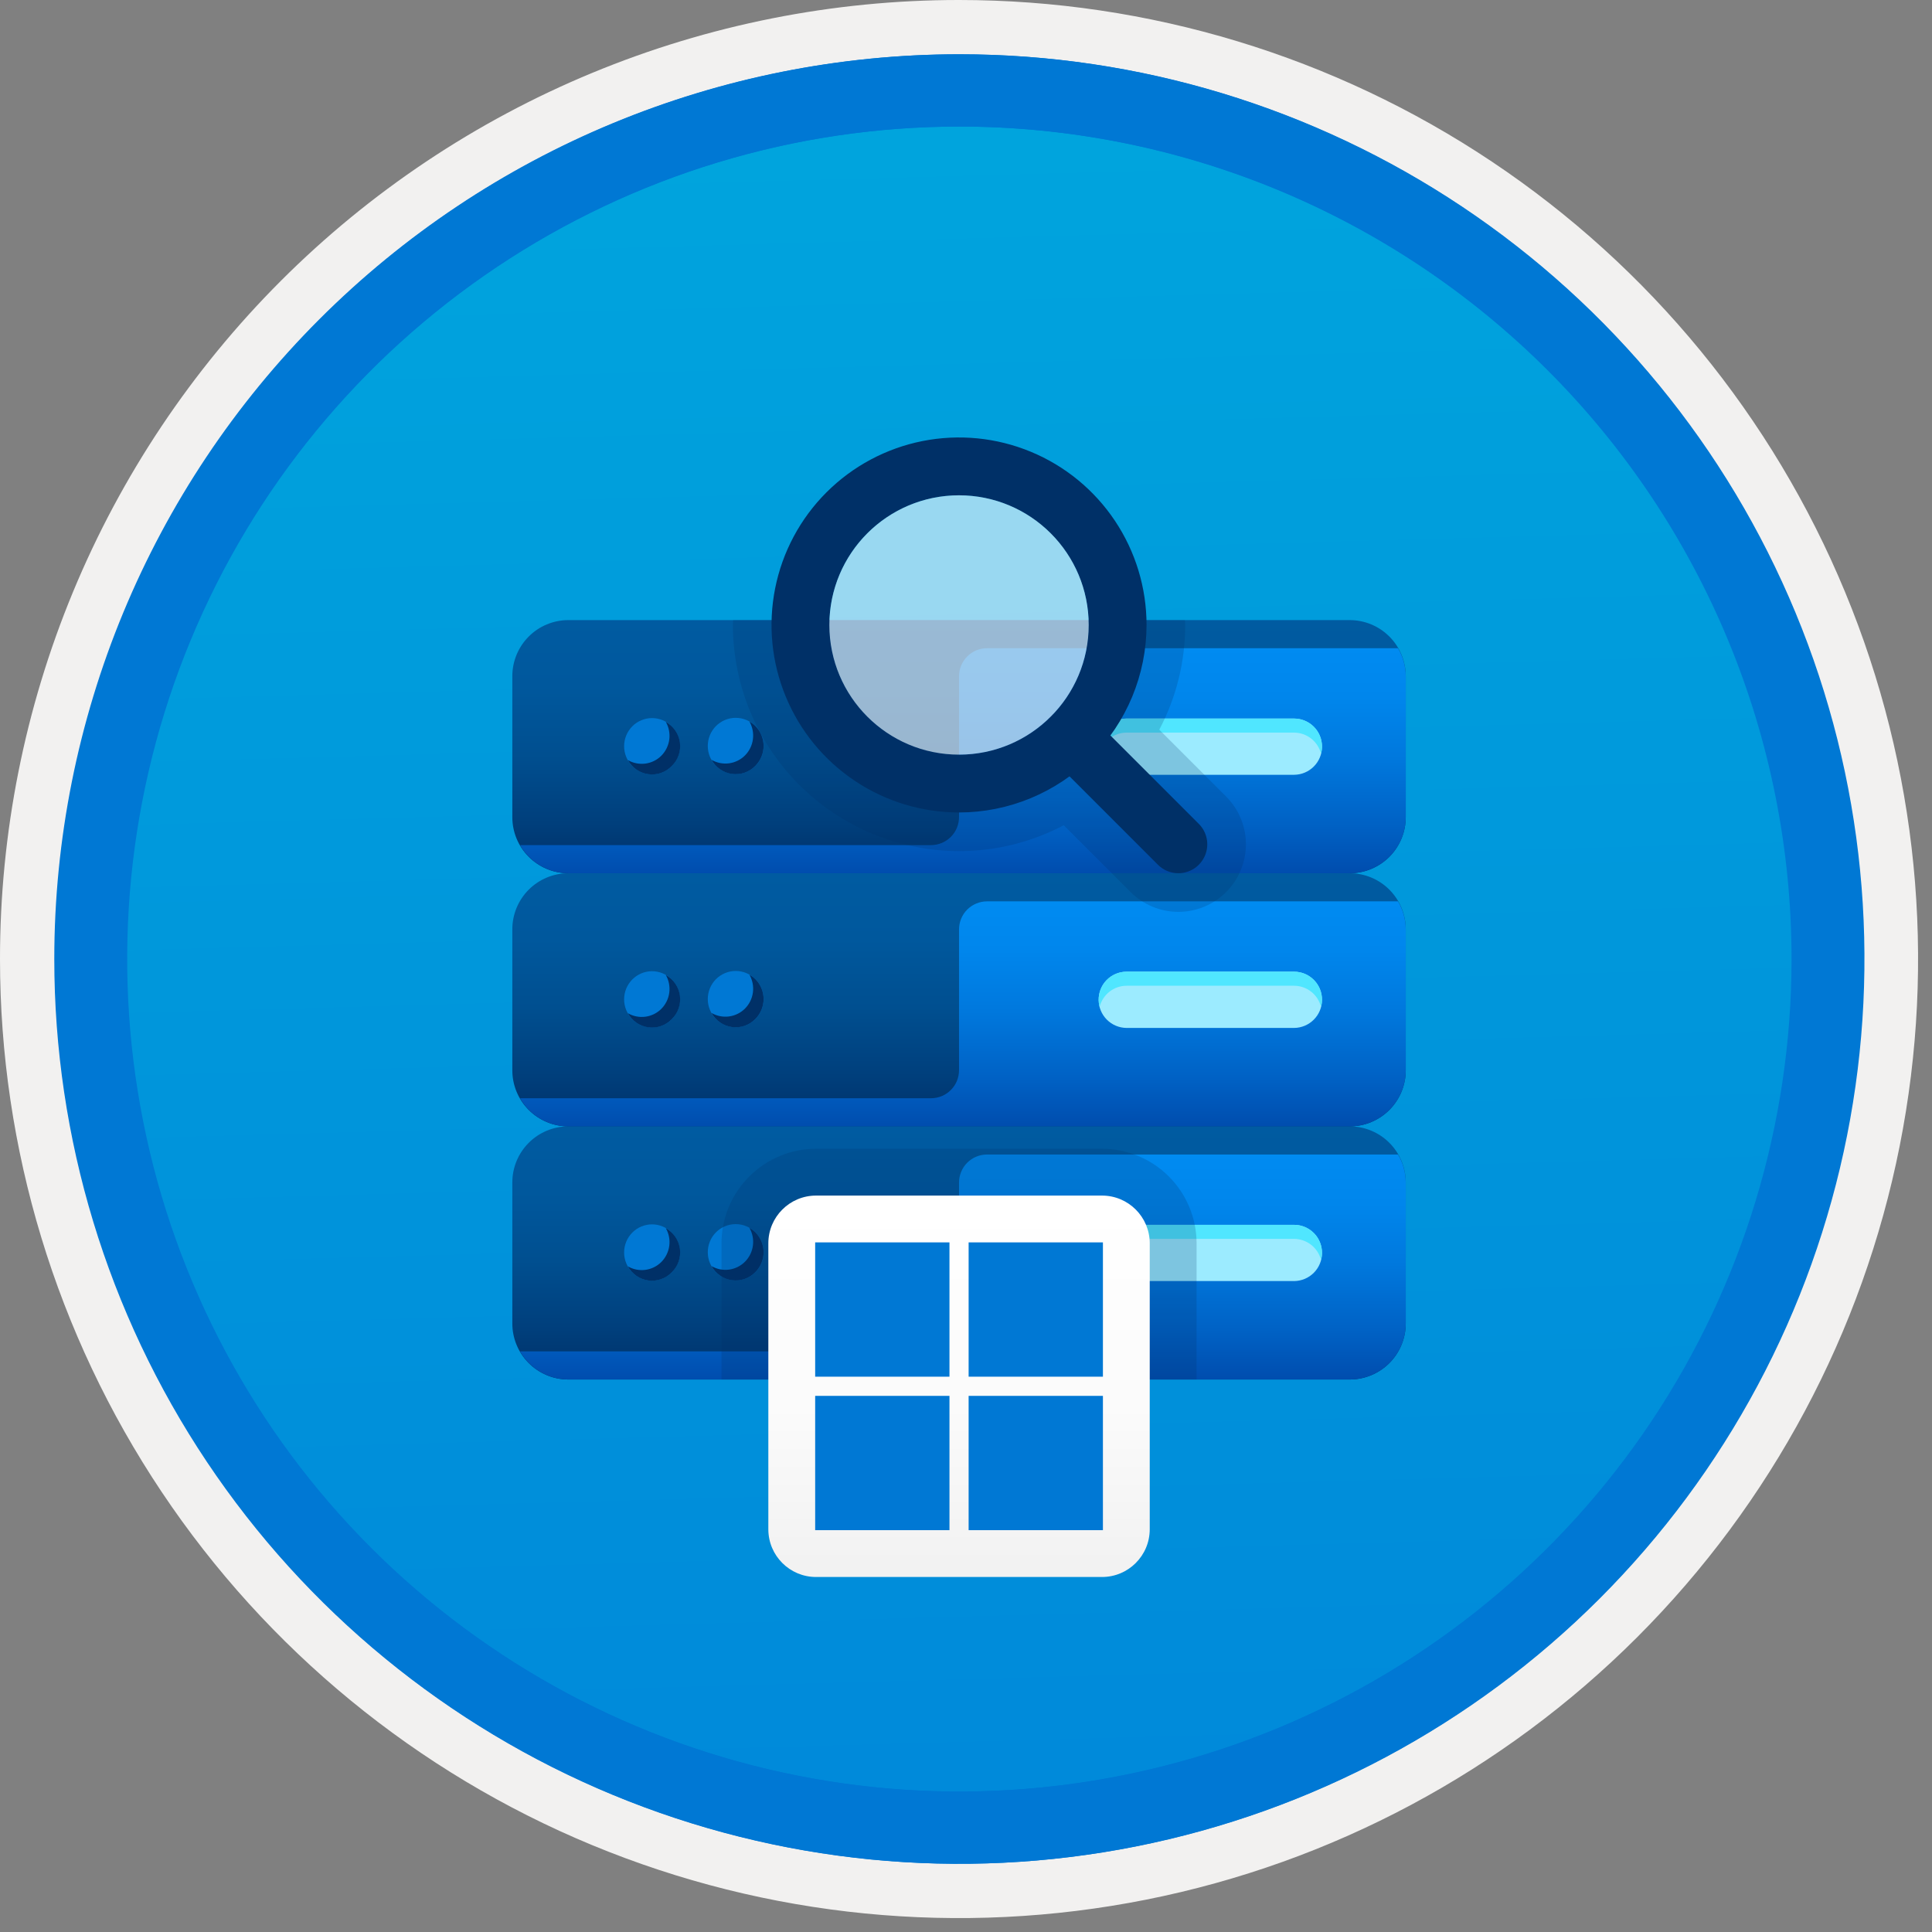 <svg width="100" height="100" viewBox="0 0 100 100" fill="none" xmlns="http://www.w3.org/2000/svg">
<rect x="0" y="0" width="100" height="100" fill="#808080" stroke="none"/>
<g clip-path="url(#clip0_967_698)">
<path d="M49.64 96.45C40.382 96.45 31.332 93.705 23.634 88.561C15.936 83.418 9.936 76.107 6.393 67.553C2.85 59 1.923 49.588 3.73 40.508C5.536 31.428 9.994 23.087 16.54 16.54C23.087 9.994 31.428 5.536 40.508 3.729C49.588 1.923 59 2.85 67.553 6.393C76.107 9.936 83.418 15.936 88.561 23.634C93.705 31.332 96.45 40.382 96.45 49.64C96.451 55.787 95.24 61.874 92.888 67.554C90.535 73.233 87.088 78.394 82.741 82.741C78.394 87.087 73.234 90.535 67.554 92.888C61.875 95.24 55.787 96.45 49.64 96.45V96.45Z" fill="url(#paint0_linear_967_698)"/>
<path fill-rule="evenodd" clip-rule="evenodd" d="M95.54 49.64C95.54 58.718 92.848 67.593 87.805 75.141C82.761 82.689 75.592 88.572 67.205 92.046C58.818 95.52 49.589 96.429 40.685 94.658C31.782 92.887 23.603 88.515 17.184 82.096C10.765 75.677 6.393 67.498 4.622 58.595C2.851 49.691 3.76 40.462 7.234 32.075C10.708 23.688 16.591 16.519 24.139 11.476C31.688 6.432 40.562 3.74 49.64 3.74C55.668 3.74 61.636 4.927 67.205 7.234C72.774 9.541 77.834 12.921 82.096 17.184C86.359 21.446 89.739 26.506 92.046 32.075C94.353 37.644 95.54 43.612 95.54 49.64V49.64ZM49.64 3.62732e-07C59.458 3.62732e-07 69.055 2.911 77.219 8.366C85.382 13.82 91.744 21.573 95.501 30.644C99.258 39.714 100.242 49.695 98.326 59.324C96.411 68.954 91.683 77.799 84.741 84.741C77.799 91.683 68.954 96.411 59.324 98.326C49.695 100.242 39.714 99.258 30.644 95.501C21.573 91.744 13.82 85.382 8.366 77.219C2.911 69.055 3.62732e-07 59.458 3.62732e-07 49.64C-0.001 43.121 1.283 36.666 3.777 30.643C6.271 24.62 9.928 19.147 14.537 14.537C19.147 9.928 24.62 6.271 30.643 3.777C36.666 1.283 43.121 -0.001 49.64 3.62732e-07V3.62732e-07Z" fill="#F2F1F0"/>
<path fill-rule="evenodd" clip-rule="evenodd" d="M92.73 49.64C92.73 58.163 90.202 66.493 85.468 73.58C80.733 80.666 74.003 86.189 66.129 89.45C58.256 92.711 49.592 93.565 41.233 91.902C32.874 90.24 25.197 86.136 19.17 80.109C13.144 74.083 9.04 66.405 7.378 58.047C5.715 49.688 6.568 41.024 9.83 33.15C13.091 25.277 18.614 18.547 25.7 13.812C32.786 9.077 41.117 6.55 49.64 6.55C55.298 6.55 60.902 7.664 66.13 9.829C71.358 11.995 76.108 15.169 80.11 19.17C84.111 23.171 87.285 27.922 89.45 33.15C91.616 38.378 92.73 43.981 92.73 49.64V49.64ZM49.64 2.81C58.902 2.81 67.956 5.557 75.657 10.702C83.358 15.848 89.36 23.162 92.905 31.719C96.449 40.276 97.377 49.692 95.57 58.776C93.763 67.86 89.303 76.205 82.753 82.754C76.204 89.303 67.86 93.763 58.776 95.57C49.691 97.377 40.276 96.45 31.718 92.905C23.161 89.361 15.848 83.359 10.702 75.657C5.556 67.956 2.81 58.902 2.81 49.64C2.811 37.22 7.745 25.31 16.527 16.528C25.309 7.745 37.22 2.811 49.64 2.81V2.81Z" fill="#0078D4"/>
<path fill-rule="evenodd" clip-rule="evenodd" d="M92.764 49.64C92.764 58.163 90.237 66.493 85.502 73.58C80.767 80.666 74.037 86.189 66.164 89.45C58.29 92.711 49.626 93.565 41.267 91.902C32.909 90.24 25.231 86.136 19.204 80.109C13.178 74.083 9.074 66.405 7.412 58.047C5.749 49.688 6.602 41.024 9.864 33.15C13.125 25.277 18.648 18.547 25.734 13.812C32.82 9.077 41.151 6.55 49.674 6.55C55.333 6.55 60.936 7.664 66.164 9.829C71.392 11.995 76.142 15.169 80.144 19.17C84.145 23.171 87.319 27.922 89.484 33.15C91.65 38.378 92.764 43.981 92.764 49.64V49.64ZM49.674 2.81C58.936 2.81 67.99 5.557 75.691 10.702C83.392 15.848 89.395 23.162 92.939 31.719C96.484 40.276 97.411 49.692 95.604 58.776C93.797 67.86 89.337 76.205 82.788 82.754C76.238 89.303 67.894 93.763 58.81 95.57C49.726 97.377 40.31 96.45 31.753 92.905C23.196 89.361 15.882 83.359 10.736 75.657C5.59 67.956 2.844 58.902 2.844 49.64C2.845 37.22 7.779 25.31 16.561 16.528C25.343 7.745 37.254 2.811 49.674 2.81V2.81Z" fill="#0078D4"/>
<path d="M69.871 58.301L29.408 58.301C28.639 58.304 27.902 58.613 27.36 59.159C26.818 59.705 26.515 60.444 26.518 61.213V68.492C26.515 69.261 26.818 70 27.36 70.546C27.902 71.092 28.639 71.401 29.408 71.403H69.871C70.641 71.4 71.378 71.092 71.92 70.546C72.462 70 72.764 69.261 72.762 68.491V61.212C72.764 60.443 72.462 59.704 71.919 59.158C71.377 58.612 70.641 58.303 69.871 58.301V58.301Z" fill="url(#paint1_linear_967_698)"/>
<path fill-rule="evenodd" clip-rule="evenodd" d="M37.057 65.844C36.786 65.57 36.635 65.201 36.635 64.815C36.635 64.43 36.786 64.06 37.057 63.786C37.191 63.651 37.35 63.544 37.526 63.471C37.701 63.398 37.889 63.36 38.079 63.36C38.269 63.36 38.457 63.398 38.633 63.471C38.808 63.544 38.967 63.651 39.101 63.786C39.372 64.06 39.524 64.43 39.524 64.815C39.524 65.201 39.372 65.57 39.101 65.844C38.967 65.98 38.808 66.087 38.633 66.16C38.457 66.233 38.269 66.271 38.079 66.271C37.889 66.271 37.701 66.233 37.526 66.16C37.35 66.087 37.191 65.98 37.057 65.844V65.844Z" fill="#0078D4"/>
<path fill-rule="evenodd" clip-rule="evenodd" d="M32.727 65.858C32.456 65.584 32.304 65.214 32.304 64.828C32.304 64.443 32.456 64.073 32.727 63.799C32.861 63.664 33.02 63.557 33.196 63.484C33.371 63.411 33.559 63.373 33.749 63.373C33.939 63.373 34.127 63.411 34.303 63.484C34.478 63.557 34.638 63.664 34.771 63.799C35.042 64.073 35.194 64.443 35.194 64.828C35.194 65.214 35.042 65.584 34.771 65.858C34.638 65.993 34.478 66.1 34.303 66.173C34.127 66.246 33.939 66.284 33.749 66.284C33.559 66.284 33.371 66.246 33.196 66.173C33.02 66.1 32.861 65.993 32.727 65.858V65.858Z" fill="#0078D4"/>
<path fill-rule="evenodd" clip-rule="evenodd" d="M49.639 61.213V68.492C49.64 68.682 49.603 68.871 49.531 69.047C49.459 69.224 49.353 69.384 49.218 69.519C49.084 69.654 48.925 69.762 48.749 69.835C48.573 69.909 48.385 69.947 48.194 69.948H26.919C27.169 70.388 27.53 70.755 27.968 71.01C28.405 71.266 28.901 71.401 29.408 71.403H69.871C70.641 71.4 71.377 71.092 71.919 70.546C72.461 69.999 72.764 69.26 72.761 68.491V61.212C72.759 60.7 72.621 60.198 72.361 59.757H51.085C50.894 59.758 50.706 59.796 50.53 59.869C50.354 59.943 50.195 60.05 50.06 60.185C49.926 60.321 49.82 60.481 49.748 60.657C49.675 60.834 49.639 61.022 49.639 61.213V61.213Z" fill="url(#paint2_linear_967_698)"/>
<path d="M69.871 45.199H29.408C28.639 45.201 27.902 45.51 27.36 46.056C26.818 46.602 26.515 47.341 26.518 48.11V55.389C26.515 56.158 26.818 56.897 27.36 57.443C27.902 57.989 28.639 58.298 29.408 58.301H69.871C70.641 58.297 71.378 57.989 71.92 57.443C72.462 56.897 72.764 56.158 72.762 55.388V48.109C72.763 47.728 72.689 47.351 72.545 46.998C72.4 46.646 72.188 46.326 71.919 46.055C71.651 45.785 71.332 45.57 70.981 45.423C70.629 45.276 70.252 45.2 69.871 45.199V45.199Z" fill="url(#paint3_linear_967_698)"/>
<path fill-rule="evenodd" clip-rule="evenodd" d="M37.057 52.742C36.786 52.468 36.635 52.098 36.635 51.712C36.635 51.327 36.786 50.957 37.057 50.683C37.191 50.548 37.35 50.441 37.526 50.368C37.701 50.295 37.889 50.257 38.079 50.257C38.269 50.257 38.457 50.295 38.633 50.368C38.808 50.441 38.967 50.548 39.101 50.683C39.372 50.957 39.524 51.327 39.524 51.712C39.524 52.098 39.372 52.468 39.101 52.742C38.967 52.877 38.808 52.984 38.633 53.057C38.457 53.13 38.269 53.168 38.079 53.168C37.889 53.168 37.701 53.13 37.526 53.057C37.35 52.984 37.191 52.877 37.057 52.742V52.742Z" fill="#0078D4"/>
<path fill-rule="evenodd" clip-rule="evenodd" d="M32.727 52.755C32.456 52.481 32.304 52.111 32.304 51.726C32.304 51.34 32.456 50.971 32.727 50.697C32.861 50.562 33.02 50.454 33.196 50.381C33.371 50.308 33.559 50.27 33.749 50.27C33.939 50.27 34.127 50.308 34.303 50.381C34.478 50.454 34.638 50.562 34.771 50.697C35.042 50.971 35.194 51.34 35.194 51.726C35.194 52.111 35.042 52.481 34.771 52.755C34.638 52.89 34.478 52.997 34.303 53.071C34.127 53.144 33.939 53.181 33.749 53.181C33.559 53.181 33.371 53.144 33.196 53.071C33.02 52.997 32.861 52.89 32.727 52.755V52.755Z" fill="#0078D4"/>
<path fill-rule="evenodd" clip-rule="evenodd" d="M49.639 48.11V55.389C49.64 55.58 49.603 55.768 49.531 55.945C49.459 56.121 49.353 56.281 49.218 56.416C49.084 56.552 48.925 56.659 48.749 56.733C48.573 56.806 48.385 56.844 48.194 56.845H26.919C27.169 57.285 27.53 57.652 27.968 57.908C28.405 58.163 28.901 58.299 29.408 58.301H69.871C70.641 58.298 71.377 57.989 71.919 57.443C72.461 56.897 72.764 56.158 72.761 55.388V48.109C72.759 47.598 72.621 47.096 72.361 46.654H51.085C50.894 46.655 50.706 46.693 50.53 46.767C50.354 46.84 50.195 46.948 50.06 47.083C49.926 47.218 49.82 47.378 49.748 47.555C49.675 47.731 49.639 47.92 49.639 48.11V48.11Z" fill="url(#paint4_linear_967_698)"/>
<path d="M69.871 32.096H29.408C28.639 32.099 27.902 32.407 27.36 32.954C26.818 33.5 26.515 34.239 26.518 35.008V42.287C26.515 43.056 26.818 43.795 27.36 44.341C27.902 44.887 28.639 45.196 29.408 45.198H69.871C70.641 45.195 71.378 44.887 71.92 44.341C72.462 43.795 72.764 43.056 72.762 42.286V35.007C72.763 34.626 72.689 34.249 72.545 33.896C72.4 33.544 72.188 33.223 71.919 32.953C71.651 32.683 71.332 32.468 70.981 32.321C70.629 32.174 70.252 32.098 69.871 32.096V32.096Z" fill="url(#paint5_linear_967_698)"/>
<path fill-rule="evenodd" clip-rule="evenodd" d="M37.057 39.64C36.786 39.366 36.635 38.996 36.635 38.61C36.635 38.225 36.786 37.855 37.057 37.581C37.191 37.446 37.35 37.339 37.526 37.266C37.701 37.193 37.889 37.155 38.079 37.155C38.269 37.155 38.457 37.193 38.633 37.266C38.808 37.339 38.967 37.446 39.101 37.581C39.372 37.855 39.524 38.225 39.524 38.61C39.524 38.996 39.372 39.366 39.101 39.64C38.967 39.775 38.808 39.882 38.633 39.955C38.457 40.028 38.269 40.066 38.079 40.066C37.889 40.066 37.701 40.028 37.526 39.955C37.35 39.882 37.191 39.775 37.057 39.64V39.64Z" fill="#0078D4"/>
<path fill-rule="evenodd" clip-rule="evenodd" d="M32.727 39.653C32.456 39.379 32.304 39.009 32.304 38.623C32.304 38.238 32.456 37.868 32.727 37.594C32.861 37.459 33.02 37.352 33.196 37.279C33.371 37.206 33.559 37.168 33.749 37.168C33.939 37.168 34.127 37.206 34.303 37.279C34.478 37.352 34.638 37.459 34.771 37.594C35.042 37.868 35.194 38.238 35.194 38.623C35.194 39.009 35.042 39.379 34.771 39.653C34.638 39.788 34.478 39.895 34.303 39.968C34.127 40.041 33.939 40.079 33.749 40.079C33.559 40.079 33.371 40.041 33.196 39.968C33.02 39.895 32.861 39.788 32.727 39.653V39.653Z" fill="#0078D4"/>
<path fill-rule="evenodd" clip-rule="evenodd" d="M49.639 35.008V42.287C49.64 42.477 49.603 42.666 49.531 42.842C49.459 43.019 49.353 43.179 49.218 43.314C49.084 43.449 48.925 43.557 48.749 43.63C48.573 43.704 48.385 43.742 48.194 43.743H26.919C27.169 44.183 27.53 44.55 27.968 44.805C28.405 45.061 28.901 45.197 29.408 45.199H69.871C70.641 45.196 71.377 44.887 71.919 44.341C72.461 43.795 72.764 43.056 72.761 42.286V35.007C72.759 34.495 72.621 33.993 72.361 33.552H51.085C50.894 33.553 50.706 33.591 50.53 33.664C50.354 33.738 50.195 33.846 50.06 33.981C49.926 34.116 49.82 34.276 49.748 34.453C49.675 34.629 49.639 34.818 49.639 35.008Z" fill="url(#paint6_linear_967_698)"/>
<path fill-rule="evenodd" clip-rule="evenodd" d="M66.981 63.397H58.311C57.926 63.399 57.559 63.554 57.288 63.827C57.018 64.099 56.866 64.468 56.866 64.852C56.866 65.237 57.018 65.605 57.288 65.878C57.559 66.151 57.926 66.305 58.311 66.308H66.981C67.366 66.305 67.733 66.151 68.004 65.878C68.275 65.605 68.427 65.237 68.427 64.852C68.427 64.468 68.275 64.099 68.004 63.827C67.733 63.554 67.366 63.399 66.981 63.397V63.397Z" fill="#9CEBFF"/>
<path fill-rule="evenodd" clip-rule="evenodd" d="M66.981 50.294H58.311C57.926 50.297 57.559 50.451 57.288 50.724C57.018 50.997 56.866 51.365 56.866 51.75C56.866 52.134 57.018 52.503 57.288 52.775C57.559 53.048 57.926 53.203 58.311 53.206H66.981C67.366 53.203 67.733 53.048 68.004 52.775C68.275 52.503 68.427 52.134 68.427 51.75C68.427 51.365 68.275 50.997 68.004 50.724C67.733 50.451 67.366 50.297 66.981 50.294V50.294Z" fill="#9CEBFF"/>
<path fill-rule="evenodd" clip-rule="evenodd" d="M66.981 37.192H58.311C57.926 37.194 57.559 37.349 57.288 37.622C57.017 37.894 56.865 38.263 56.865 38.648C56.865 39.032 57.017 39.401 57.288 39.673C57.559 39.946 57.926 40.101 58.311 40.103H66.981C67.366 40.101 67.733 39.946 68.004 39.673C68.275 39.401 68.427 39.032 68.427 38.648C68.427 38.263 68.275 37.894 68.004 37.622C67.733 37.349 67.366 37.194 66.981 37.192V37.192Z" fill="#9CEBFF"/>
<path fill-rule="evenodd" clip-rule="evenodd" d="M38.563 65.303C38.34 65.528 38.049 65.672 37.735 65.714C37.421 65.756 37.103 65.692 36.829 65.533C36.935 65.73 37.086 65.898 37.27 66.025C37.454 66.152 37.665 66.234 37.886 66.264C38.107 66.294 38.332 66.272 38.543 66.199C38.754 66.126 38.945 66.004 39.1 65.844C39.371 65.57 39.524 65.2 39.524 64.815C39.524 64.43 39.371 64.06 39.1 63.786C39.008 63.696 38.904 63.618 38.792 63.556C38.949 63.832 39.012 64.152 38.971 64.468C38.93 64.783 38.787 65.077 38.563 65.303V65.303Z" fill="#003067"/>
<path fill-rule="evenodd" clip-rule="evenodd" d="M34.234 65.317C34.011 65.541 33.719 65.686 33.405 65.727C33.092 65.769 32.773 65.706 32.499 65.547C32.605 65.743 32.757 65.911 32.94 66.038C33.124 66.165 33.335 66.247 33.556 66.277C33.778 66.308 34.003 66.285 34.214 66.212C34.425 66.139 34.616 66.018 34.771 65.858C34.932 65.701 35.053 65.509 35.126 65.296C35.199 65.084 35.222 64.858 35.192 64.636C35.161 64.413 35.08 64.201 34.953 64.016C34.827 63.831 34.658 63.678 34.462 63.569C34.62 63.845 34.683 64.166 34.642 64.481C34.6 64.797 34.457 65.09 34.234 65.317Z" fill="#003067"/>
<path fill-rule="evenodd" clip-rule="evenodd" d="M38.563 52.201C38.34 52.425 38.049 52.569 37.735 52.611C37.421 52.653 37.103 52.589 36.829 52.431C36.935 52.627 37.086 52.795 37.27 52.922C37.454 53.049 37.665 53.131 37.886 53.161C38.107 53.191 38.332 53.169 38.543 53.096C38.754 53.023 38.945 52.902 39.1 52.742C39.371 52.468 39.524 52.098 39.524 51.712C39.524 51.327 39.371 50.957 39.1 50.683C39.008 50.593 38.905 50.515 38.792 50.453C38.949 50.73 39.012 51.05 38.971 51.365C38.93 51.681 38.787 51.974 38.563 52.201V52.201Z" fill="#003067"/>
<path fill-rule="evenodd" clip-rule="evenodd" d="M34.234 52.214C34.011 52.439 33.719 52.583 33.405 52.625C33.092 52.666 32.773 52.603 32.499 52.444C32.605 52.64 32.757 52.809 32.94 52.936C33.124 53.062 33.335 53.144 33.556 53.175C33.778 53.205 34.003 53.183 34.214 53.11C34.425 53.037 34.616 52.915 34.771 52.755C34.932 52.598 35.053 52.406 35.126 52.194C35.199 51.982 35.222 51.755 35.192 51.533C35.161 51.311 35.08 51.098 34.953 50.913C34.827 50.728 34.658 50.575 34.462 50.466C34.62 50.743 34.683 51.063 34.642 51.379C34.6 51.694 34.457 51.988 34.234 52.214Z" fill="#003067"/>
<path fill-rule="evenodd" clip-rule="evenodd" d="M38.563 39.099C38.34 39.323 38.049 39.467 37.735 39.509C37.421 39.55 37.103 39.487 36.829 39.328C36.935 39.525 37.086 39.693 37.27 39.82C37.454 39.947 37.665 40.029 37.886 40.059C38.107 40.089 38.332 40.067 38.543 39.994C38.754 39.921 38.945 39.8 39.1 39.639C39.371 39.365 39.524 38.995 39.524 38.61C39.524 38.225 39.371 37.855 39.1 37.581C39.008 37.49 38.905 37.413 38.792 37.351C38.949 37.627 39.012 37.948 38.971 38.263C38.93 38.578 38.787 38.872 38.563 39.099V39.099Z" fill="#003067"/>
<path fill-rule="evenodd" clip-rule="evenodd" d="M34.234 39.112C34.011 39.337 33.719 39.481 33.405 39.523C33.092 39.564 32.773 39.501 32.499 39.342C32.605 39.538 32.757 39.706 32.94 39.833C33.124 39.96 33.335 40.042 33.556 40.072C33.778 40.103 34.003 40.081 34.214 40.008C34.425 39.935 34.616 39.813 34.771 39.653C34.932 39.496 35.053 39.304 35.126 39.092C35.199 38.879 35.222 38.653 35.192 38.431C35.161 38.208 35.08 37.996 34.953 37.811C34.827 37.626 34.658 37.473 34.462 37.364C34.62 37.641 34.683 37.961 34.642 38.276C34.6 38.592 34.457 38.885 34.234 39.112V39.112Z" fill="#003067"/>
<path fill-rule="evenodd" clip-rule="evenodd" d="M58.311 64.124H66.982C67.302 64.126 67.613 64.234 67.865 64.432C68.118 64.629 68.297 64.905 68.375 65.216C68.434 65.002 68.443 64.778 68.4 64.56C68.358 64.342 68.265 64.137 68.13 63.96C67.995 63.784 67.821 63.642 67.622 63.544C67.423 63.446 67.204 63.395 66.982 63.397H58.311C58.089 63.396 57.87 63.446 57.67 63.544C57.471 63.642 57.297 63.784 57.162 63.96C57.027 64.137 56.935 64.342 56.892 64.56C56.85 64.778 56.858 65.002 56.917 65.216C56.995 64.905 57.175 64.629 57.427 64.432C57.679 64.234 57.99 64.126 58.311 64.124Z" fill="#50E6FF"/>
<path fill-rule="evenodd" clip-rule="evenodd" d="M58.311 51.022H66.982C67.302 51.023 67.613 51.131 67.865 51.329C68.118 51.527 68.297 51.803 68.375 52.114C68.434 51.9 68.443 51.675 68.4 51.457C68.358 51.239 68.265 51.034 68.13 50.858C67.995 50.681 67.821 50.539 67.622 50.441C67.423 50.343 67.204 50.293 66.982 50.294H58.311C58.089 50.293 57.87 50.343 57.67 50.441C57.471 50.539 57.297 50.682 57.162 50.858C57.027 51.034 56.935 51.239 56.892 51.457C56.85 51.675 56.858 51.9 56.917 52.114C56.995 51.803 57.175 51.527 57.427 51.329C57.679 51.131 57.99 51.023 58.311 51.022V51.022Z" fill="#50E6FF"/>
<path fill-rule="evenodd" clip-rule="evenodd" d="M58.311 37.92H66.982C67.302 37.921 67.613 38.029 67.865 38.227C68.118 38.425 68.297 38.701 68.375 39.011C68.434 38.797 68.443 38.573 68.4 38.355C68.358 38.137 68.265 37.932 68.13 37.755C67.995 37.579 67.821 37.437 67.622 37.339C67.423 37.241 67.204 37.191 66.982 37.192H58.311C58.089 37.191 57.87 37.241 57.67 37.339C57.471 37.437 57.297 37.579 57.162 37.756C57.027 37.932 56.935 38.137 56.892 38.355C56.85 38.573 56.858 38.797 56.917 39.011C56.995 38.701 57.175 38.425 57.427 38.227C57.679 38.029 57.99 37.921 58.311 37.92V37.92Z" fill="#50E6FF"/>
<path opacity="0.2" d="M61.935 71.403V64.353C61.933 63.055 61.417 61.811 60.499 60.894C59.581 59.976 58.337 59.46 57.04 59.459H42.24C40.942 59.46 39.698 59.976 38.78 60.894C37.863 61.811 37.346 63.055 37.345 64.353V71.403H61.935Z" fill="#003067"/>
<path opacity="0.2" d="M60.004 37.769C60.887 36.099 61.348 34.237 61.345 32.348C61.345 32.263 61.334 32.181 61.333 32.096H37.947C37.945 32.181 37.934 32.263 37.934 32.348C37.938 35.452 39.172 38.427 41.367 40.622C43.561 42.816 46.537 44.05 49.64 44.054C51.529 44.056 53.389 43.596 55.059 42.714L58.519 46.173C59.175 46.829 60.064 47.198 60.992 47.198C61.919 47.198 62.808 46.829 63.464 46.174C64.12 45.518 64.488 44.629 64.489 43.701C64.489 42.774 64.12 41.884 63.464 41.229L60.004 37.769Z" fill="#003067"/>
<path d="M57.04 61.883H42.239C40.875 61.883 39.769 62.989 39.769 64.353V79.155C39.769 80.519 40.875 81.625 42.239 81.625H57.04C58.404 81.625 59.51 80.519 59.51 79.155V64.353C59.51 62.989 58.404 61.883 57.04 61.883Z" fill="url(#paint7_linear_967_698)"/>
<path d="M49.144 71.257H42.193V64.306H49.144V71.257ZM57.087 71.257H50.136V64.306H57.087V71.257ZM49.144 79.201H42.193V72.25H49.144V79.201ZM57.087 79.201H50.136V72.25H57.087V79.201Z" fill="#0078D4"/>
<path d="M49.64 42.054C47.72 42.054 45.844 41.485 44.248 40.418C42.651 39.352 41.407 37.836 40.673 36.062C39.938 34.289 39.746 32.338 40.121 30.455C40.495 28.572 41.419 26.843 42.777 25.485C44.134 24.128 45.864 23.204 47.746 22.829C49.629 22.455 51.58 22.647 53.354 23.382C55.127 24.116 56.643 25.36 57.709 26.956C58.776 28.552 59.345 30.429 59.345 32.348C59.342 34.922 58.319 37.389 56.499 39.208C54.68 41.028 52.213 42.051 49.64 42.054V42.054ZM49.64 25.637C48.312 25.637 47.015 26.03 45.911 26.768C44.807 27.506 43.947 28.554 43.439 29.78C42.931 31.006 42.798 32.356 43.057 33.658C43.316 34.96 43.955 36.156 44.894 37.094C45.833 38.033 47.028 38.672 48.33 38.931C49.632 39.19 50.982 39.057 52.208 38.549C53.434 38.041 54.483 37.181 55.22 36.077C55.958 34.973 56.351 33.676 56.351 32.348C56.349 30.569 55.641 28.863 54.383 27.605C53.125 26.347 51.419 25.639 49.64 25.637V25.637Z" fill="#003067"/>
<path d="M60.992 45.198C60.795 45.199 60.6 45.16 60.419 45.085C60.237 45.009 60.072 44.899 59.934 44.759L54.386 39.212C54.105 38.931 53.947 38.55 53.947 38.153C53.947 37.756 54.105 37.376 54.386 37.095C54.666 36.814 55.047 36.657 55.444 36.657C55.841 36.657 56.221 36.814 56.502 37.095L62.05 42.643C62.259 42.852 62.402 43.119 62.46 43.409C62.517 43.7 62.488 44.001 62.374 44.274C62.261 44.547 62.069 44.781 61.823 44.946C61.577 45.11 61.288 45.198 60.992 45.198H60.992Z" fill="#003067"/>
<path opacity="0.6" d="M49.639 39.06C53.346 39.06 56.351 36.055 56.351 32.348C56.351 28.642 53.346 25.637 49.639 25.637C45.933 25.637 42.928 28.642 42.928 32.348C42.928 36.055 45.933 39.06 49.639 39.06Z" fill="white"/>
</g>
<defs>
<linearGradient id="paint0_linear_967_698" x1="47.87" y1="-15.153" x2="51.852" y2="130.615" gradientUnits="userSpaceOnUse">
<stop stop-color="#00ABDE"/>
<stop offset="1" stop-color="#007ED8"/>
</linearGradient>
<linearGradient id="paint1_linear_967_698" x1="49.64" y1="58.301" x2="49.64" y2="71.427" gradientUnits="userSpaceOnUse">
<stop stop-color="#005BA1"/>
<stop offset="0.26" stop-color="#00589D"/>
<stop offset="0.53" stop-color="#004F90"/>
<stop offset="0.8" stop-color="#003F7C"/>
<stop offset="1" stop-color="#003067"/>
</linearGradient>
<linearGradient id="paint2_linear_967_698" x1="49.84" y1="59.757" x2="49.84" y2="71.403" gradientUnits="userSpaceOnUse">
<stop stop-color="#008BF1"/>
<stop offset="0.22" stop-color="#0086EC"/>
<stop offset="0.49" stop-color="#0078DD"/>
<stop offset="0.79" stop-color="#0061C4"/>
<stop offset="1" stop-color="#004DAE"/>
</linearGradient>
<linearGradient id="paint3_linear_967_698" x1="49.64" y1="45.199" x2="49.64" y2="58.324" gradientUnits="userSpaceOnUse">
<stop stop-color="#005BA1"/>
<stop offset="0.26" stop-color="#00589D"/>
<stop offset="0.53" stop-color="#004F90"/>
<stop offset="0.8" stop-color="#003F7C"/>
<stop offset="1" stop-color="#003067"/>
</linearGradient>
<linearGradient id="paint4_linear_967_698" x1="49.84" y1="46.654" x2="49.84" y2="58.301" gradientUnits="userSpaceOnUse">
<stop stop-color="#008BF1"/>
<stop offset="0.22" stop-color="#0086EC"/>
<stop offset="0.49" stop-color="#0078DD"/>
<stop offset="0.79" stop-color="#0061C4"/>
<stop offset="1" stop-color="#004DAE"/>
</linearGradient>
<linearGradient id="paint5_linear_967_698" x1="49.64" y1="32.096" x2="49.64" y2="45.222" gradientUnits="userSpaceOnUse">
<stop stop-color="#005BA1"/>
<stop offset="0.26" stop-color="#00589D"/>
<stop offset="0.53" stop-color="#004F90"/>
<stop offset="0.8" stop-color="#003F7C"/>
<stop offset="1" stop-color="#003067"/>
</linearGradient>
<linearGradient id="paint6_linear_967_698" x1="49.84" y1="33.552" x2="49.84" y2="45.199" gradientUnits="userSpaceOnUse">
<stop stop-color="#008BF1"/>
<stop offset="0.22" stop-color="#0086EC"/>
<stop offset="0.49" stop-color="#0078DD"/>
<stop offset="0.79" stop-color="#0061C4"/>
<stop offset="1" stop-color="#004DAE"/>
</linearGradient>
<linearGradient id="paint7_linear_967_698" x1="49.64" y1="80.916" x2="49.64" y2="62.313" gradientUnits="userSpaceOnUse">
<stop stop-color="#F2F2F2"/>
<stop offset="0.44" stop-color="#FBFBFB"/>
<stop offset="1" stop-color="white"/>
</linearGradient>
<clipPath id="clip0_967_698">
<rect width="99.28" height="99.28" fill="white"/>
</clipPath>
</defs>
</svg>
